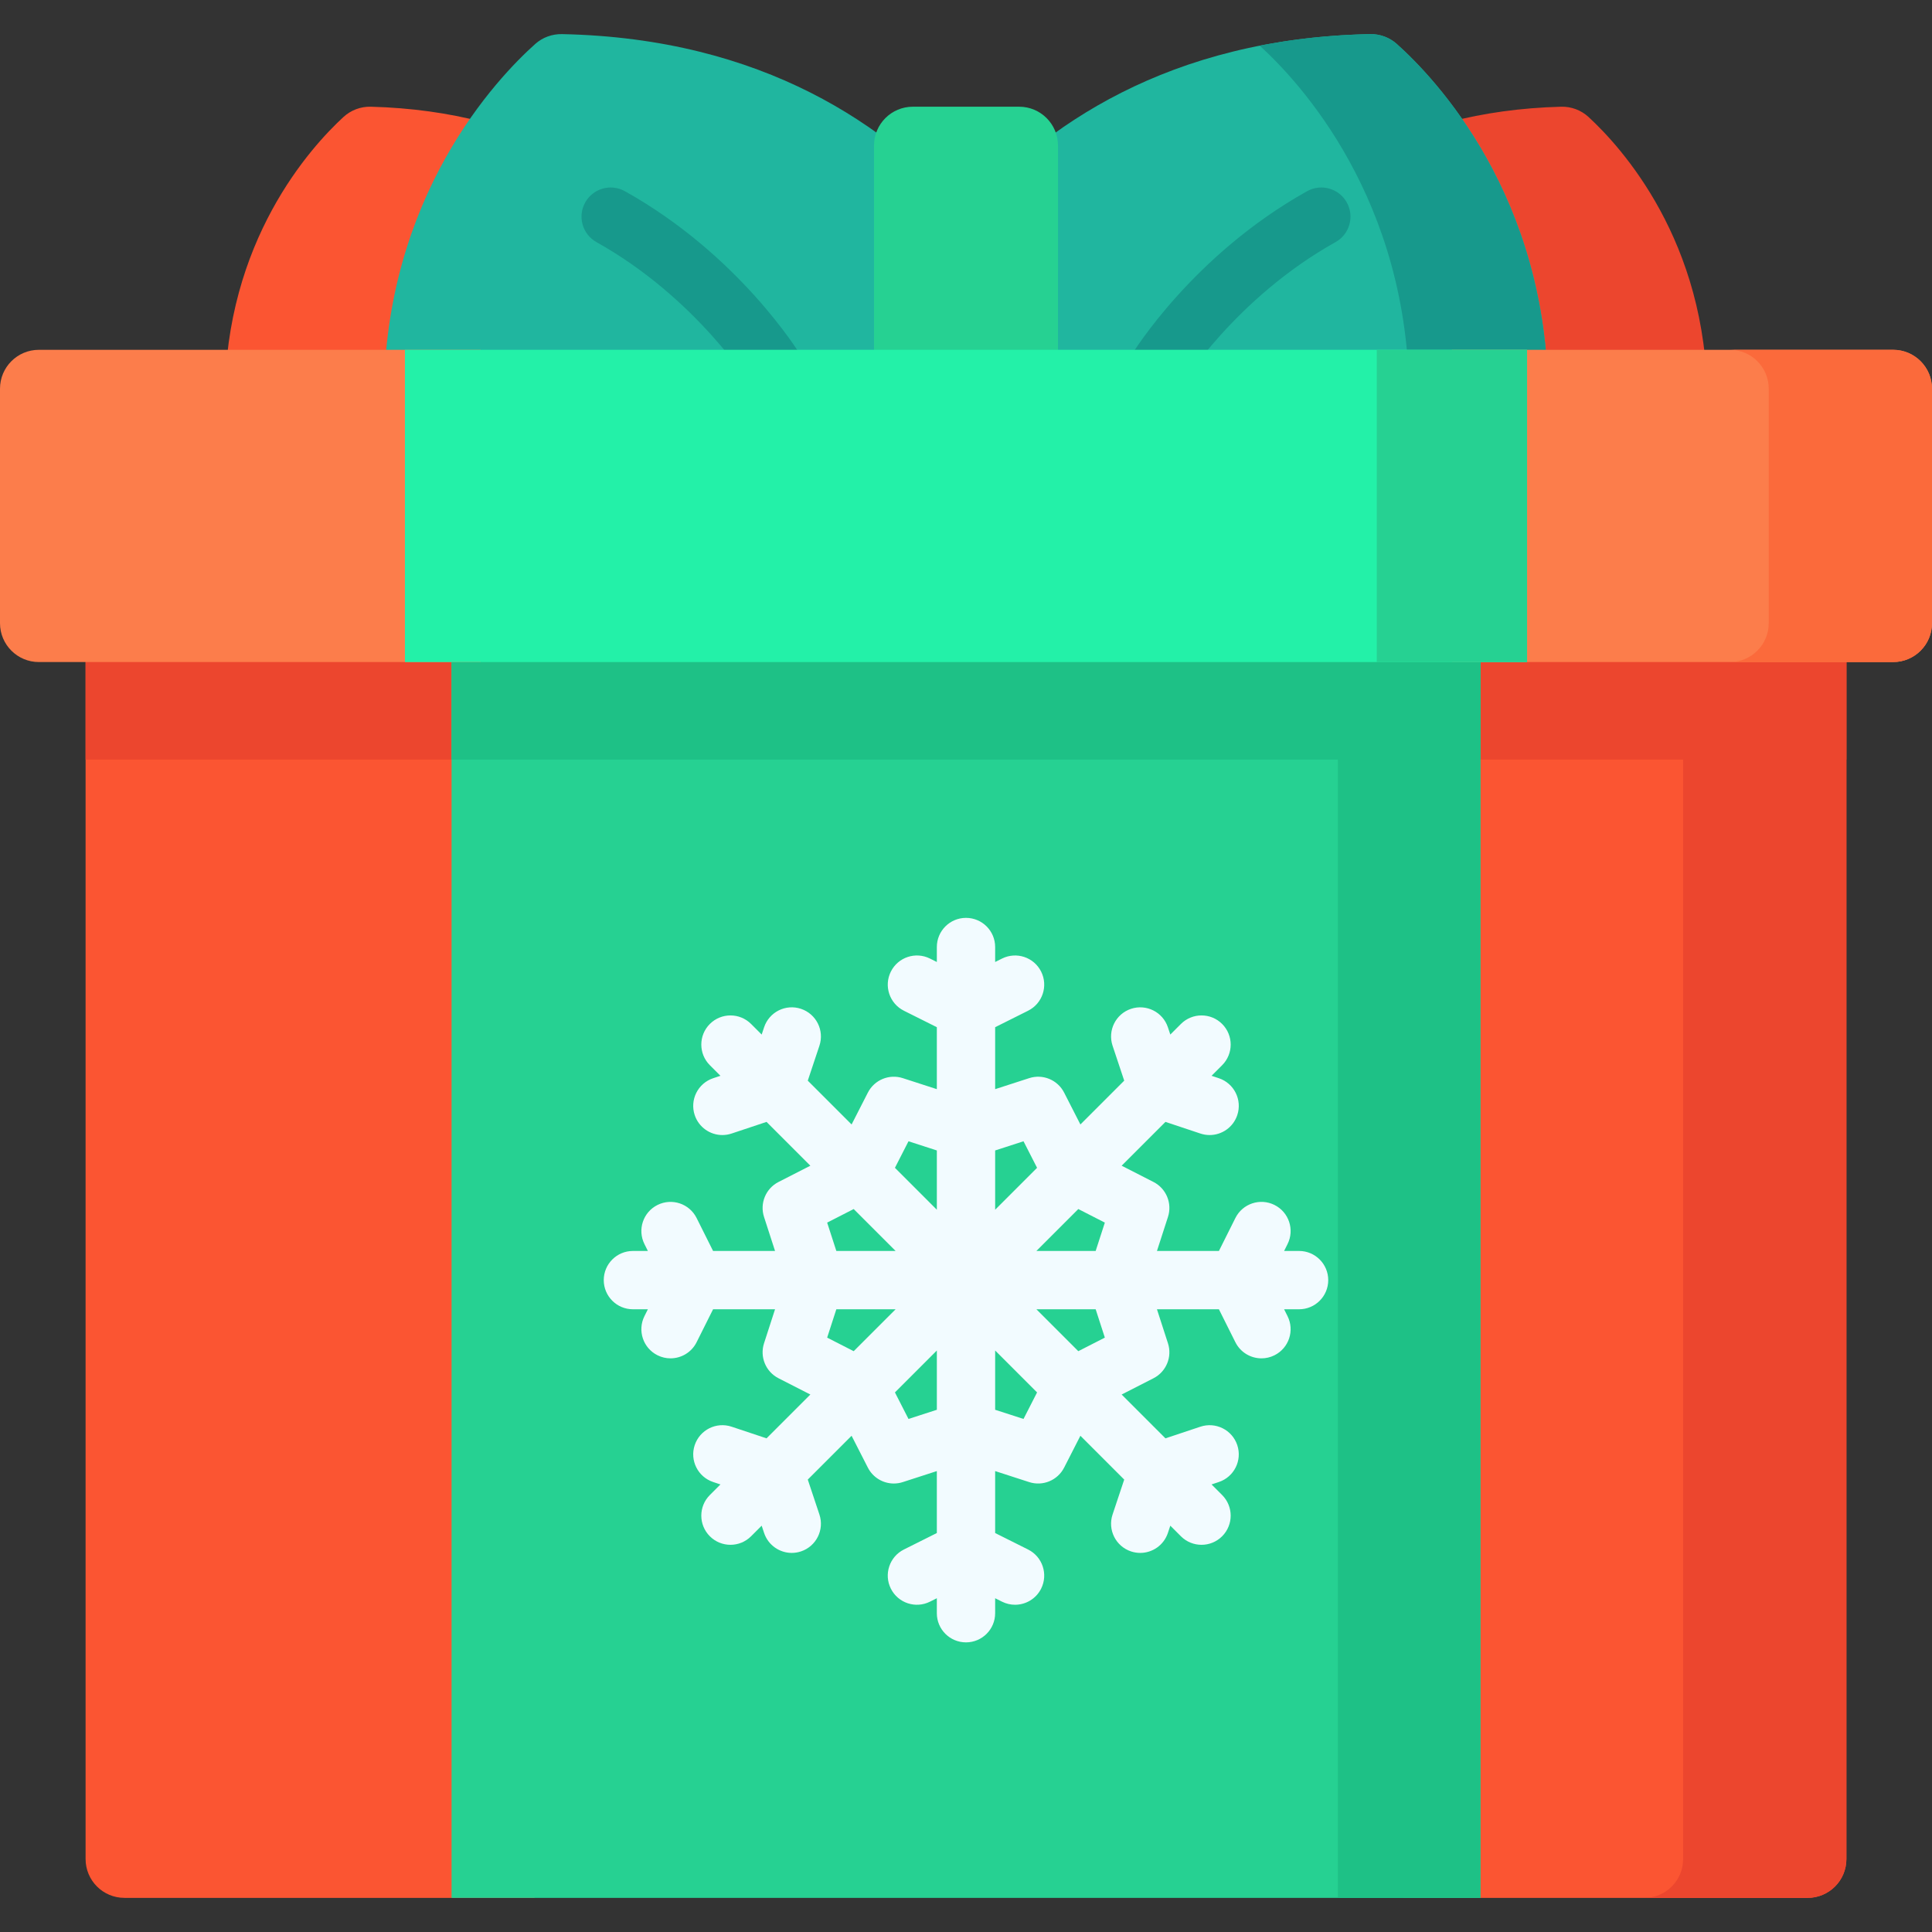 <svg id="Capa_1" enable-background="new 0 0 512 512" height="512" viewBox="0 0 512 512" width="512" xmlns="http://www.w3.org/2000/svg"><rect x="0" y="0" width="512" height="512" fill="#333333" stroke="none"/><g><g><g><path d="m91.035 30.993c-8.613 7.92-31.438 32.868-31.438 74.844h146.169s-21.126-75.285-107.482-77.555c-2.677-.07-5.278.899-7.249 2.711z" fill="#fb5532"/><path d="m256 105.837h-154.264c0-53.872 30.13-85.267 40.104-94.184 1.948-1.742 4.487-2.666 7.099-2.613 53.208 1.095 86.712 24.331 107.06 47.761v49.036z" fill="#20b69f"/><g><path d="m205.774 106.186c-2.613 0-5.161-1.325-6.614-3.721-.219-.358-14.563-23.488-41.094-38.304-3.725-2.08-5.058-6.787-2.978-10.513 2.08-3.724 6.786-5.058 10.513-2.978 30.307 16.925 46.119 42.703 46.778 43.792 2.207 3.652 1.036 8.402-2.616 10.61-1.25.755-2.628 1.114-3.989 1.114z" fill="#17998c"/></g></g><g><path d="m420.965 30.993c8.613 7.92 31.438 32.868 31.438 74.844h-146.169s21.126-75.285 107.482-77.555c2.677-.07 5.278.899 7.249 2.711z" fill="#ec462e"/><path d="m256 105.837h154.264c0-53.872-30.13-85.267-40.104-94.184-1.948-1.742-4.487-2.666-7.099-2.613-53.208 1.096-86.713 24.332-107.061 47.761z" fill="#20b69f"/><path d="m410.259 105.837h-36.819c0-53.013-29.175-84.259-39.61-93.736 9.014-1.772 18.739-2.843 29.226-3.06 2.617-.052 5.151.865 7.108 2.617 9.973 8.911 40.095 40.311 40.095 94.179z" fill="#17998c"/><path d="m280.381 105.837h-48.762v-67.256c0-5.69 4.612-10.302 10.302-10.302h28.158c5.69 0 10.302 4.612 10.302 10.302z" fill="#26d192"/><g><path d="m306.225 106.179c-1.364 0-2.745-.362-3.997-1.121-3.643-2.211-4.812-6.949-2.608-10.597.659-1.089 16.471-26.867 46.778-43.792 3.73-2.08 8.434-.746 10.513 2.978 2.08 3.726.747 8.433-2.978 10.513-26.603 14.856-40.953 38.073-41.095 38.306-1.456 2.391-4.003 3.713-6.613 3.713z" fill="#17998c"/></g></g></g><g><g><path d="m22.685 149.479h118.965v353.476h-108.664c-5.697 0-10.302-4.605-10.302-10.302v-343.174z" fill="#fb5532"/><path d="m489.315 149.479v343.174c0 5.697-4.605 10.302-10.302 10.302h-106.963v-353.476z" fill="#fb5532"/><g fill="#ec462e"><path d="m489.315 149.486v343.174c0 5.687-4.605 10.302-10.302 10.302h-43.268c5.697 0 10.302-4.615 10.302-10.302v-343.174z"/><path d="m22.685 149.479h118.965v51.818h-118.965z"/><path d="m372.05 149.479h117.266v51.818h-117.266z"/></g></g><g><path d="m119.673 149.484h272.655v353.475h-272.655z" fill="#26d192"/><g fill="#1ec186"><path d="m354.554 149.484h37.773v353.475h-37.773z"/><path d="m119.673 149.484h272.654v51.816h-272.654z"/></g></g><path d="m344.271 331.517h-3.969l.91-1.821c1.908-3.817.362-8.458-3.455-10.366-3.818-1.911-8.459-.362-10.366 3.455l-4.366 8.732h-16.42l2.919-9.02c1.168-3.61-.458-7.533-3.836-9.26l-8.441-4.313 11.611-11.611 9.261 3.087c.811.271 1.635.398 2.445.398 3.234 0 6.249-2.047 7.329-5.285 1.349-4.048-.838-8.424-4.886-9.774l-1.932-.644 2.806-2.806c3.017-3.018 3.017-7.909 0-10.928-3.018-3.016-7.909-3.016-10.928 0l-2.806 2.806-.644-1.931c-1.349-4.048-5.723-6.232-9.774-4.886-4.048 1.35-6.235 5.725-4.886 9.774l3.087 9.26-11.611 11.611-4.313-8.441c-1.726-3.38-5.652-5.005-9.26-3.836l-9.02 2.92v-16.421l8.732-4.366c3.816-1.908 5.363-6.549 3.455-10.366-1.908-3.816-6.546-5.36-10.366-3.455l-1.821.91v-3.969c0-4.268-3.459-7.726-7.726-7.726s-7.726 3.459-7.726 7.726v3.969l-1.821-.91c-3.818-1.91-8.459-.361-10.366 3.455-1.908 3.817-.361 8.458 3.455 10.366l8.732 4.366v16.421l-9.02-2.92c-3.608-1.168-7.533.457-9.26 3.836l-4.313 8.441-11.611-11.611 3.087-9.26c1.349-4.048-.838-8.424-4.886-9.774-4.05-1.355-8.425.837-9.774 4.886l-.644 1.931-2.806-2.806c-3.018-3.016-7.909-3.016-10.928 0-3.017 3.018-3.017 7.909 0 10.928l2.806 2.806-1.932.644c-4.048 1.35-6.235 5.725-4.886 9.774 1.079 3.237 4.095 5.285 7.329 5.285.81 0 1.634-.129 2.445-.398l9.261-3.087 11.612 11.612-8.442 4.313c-3.378 1.726-5.004 5.65-3.836 9.26l2.92 9.02h-16.421l-4.366-8.732c-1.908-3.815-6.546-5.362-10.366-3.455-3.817 1.908-5.363 6.549-3.455 10.366l.91 1.821h-3.969c-4.268 0-7.726 3.459-7.726 7.726s3.459 7.726 7.726 7.726h3.969l-.91 1.821c-1.908 3.817-.362 8.458 3.455 10.366 1.11.555 2.289.818 3.45.818 2.834 0 5.563-1.565 6.917-4.273l4.366-8.732h16.421l-2.92 9.02c-1.168 3.61.458 7.533 3.836 9.26l8.442 4.313-11.612 11.612-9.261-3.087c-4.051-1.352-8.425.838-9.774 4.886s.838 8.424 4.886 9.774l1.931.644-2.806 2.806c-3.017 3.018-3.017 7.909 0 10.928 1.509 1.508 3.487 2.263 5.464 2.263s3.955-.755 5.464-2.263l2.806-2.806.644 1.932c1.079 3.237 4.095 5.285 7.329 5.285.81 0 1.634-.129 2.445-.398 4.048-1.35 6.235-5.725 4.886-9.774l-3.087-9.261 11.611-11.611 4.313 8.442c1.35 2.643 4.043 4.212 6.88 4.212.791 0 1.593-.122 2.379-.376l9.02-2.92v16.421l-8.732 4.366c-3.816 1.908-5.363 6.549-3.455 10.366 1.909 3.817 6.549 5.363 10.366 3.455l1.821-.91v3.969c0 4.268 3.459 7.726 7.726 7.726s7.726-3.459 7.726-7.726v-3.969l1.821.91c1.11.555 2.289.818 3.45.818 2.834 0 5.563-1.565 6.917-4.273 1.908-3.817.361-8.458-3.455-10.366l-8.732-4.366v-16.421l9.02 2.92c3.609 1.168 7.533-.457 9.26-3.836l4.313-8.441 11.611 11.611-3.087 9.261c-1.349 4.048.838 8.424 4.886 9.774.811.271 1.635.398 2.445.398 3.234 0 6.25-2.047 7.329-5.285l.644-1.932 2.806 2.806c1.509 1.508 3.487 2.263 5.464 2.263s3.955-.755 5.464-2.263c3.017-3.018 3.017-7.909 0-10.928l-2.806-2.806 1.932-.644c4.048-1.35 6.235-5.725 4.886-9.774s-5.722-6.229-9.774-4.886l-9.261 3.087-11.611-11.611 8.442-4.313c3.378-1.726 5.004-5.65 3.836-9.26l-2.92-9.02h16.42l4.366 8.732c1.354 2.707 4.082 4.273 6.917 4.273 1.161 0 2.34-.264 3.45-.818 3.817-1.908 5.363-6.549 3.455-10.366l-.91-1.821h3.969c4.268 0 7.726-3.459 7.726-7.726s-3.46-7.729-7.727-7.729zm-51.476-7.514-2.432 7.514h-15.709l11.108-11.108zm-21.554-21.554 3.593 7.033-11.108 11.108v-15.708zm-30.481 0 7.514 2.432v15.709l-11.108-11.108zm-21.555 21.554 7.033-3.594 11.108 11.108h-15.708zm0 30.481 2.432-7.514h15.709l-11.108 11.108zm21.555 21.554-3.593-7.033 11.108-11.108v15.708zm30.481 0-7.515-2.433v-15.708l11.108 11.108zm21.554-21.554-7.033 3.594-11.108-11.108h15.709z" fill="#f2fbff"/><path d="m10.302 92.706h117.08v82.744h-117.08c-5.687 0-10.302-4.605-10.302-10.302v-62.141c0-5.696 4.615-10.301 10.302-10.301z" fill="#fc7d4b"/><path d="m512 103.008v62.141c0 5.697-4.615 10.302-10.302 10.302h-116.925v-82.745h116.926c5.686 0 10.301 4.605 10.301 10.302z" fill="#fc7d4b"/><path d="m512 103.004v62.151c0 5.687-4.615 10.302-10.302 10.302h-43.268c5.687 0 10.302-4.615 10.302-10.302v-62.151c0-5.687-4.615-10.302-10.302-10.302h43.268c5.687 0 10.302 4.616 10.302 10.302z" fill="#fb6a3b"/><path d="m107.311 92.701h297.379v82.752h-297.379z" fill="#23f1a8"/><path d="m364.856 92.701h39.834v82.752h-39.834z" fill="#26d192"/></g></g></svg>